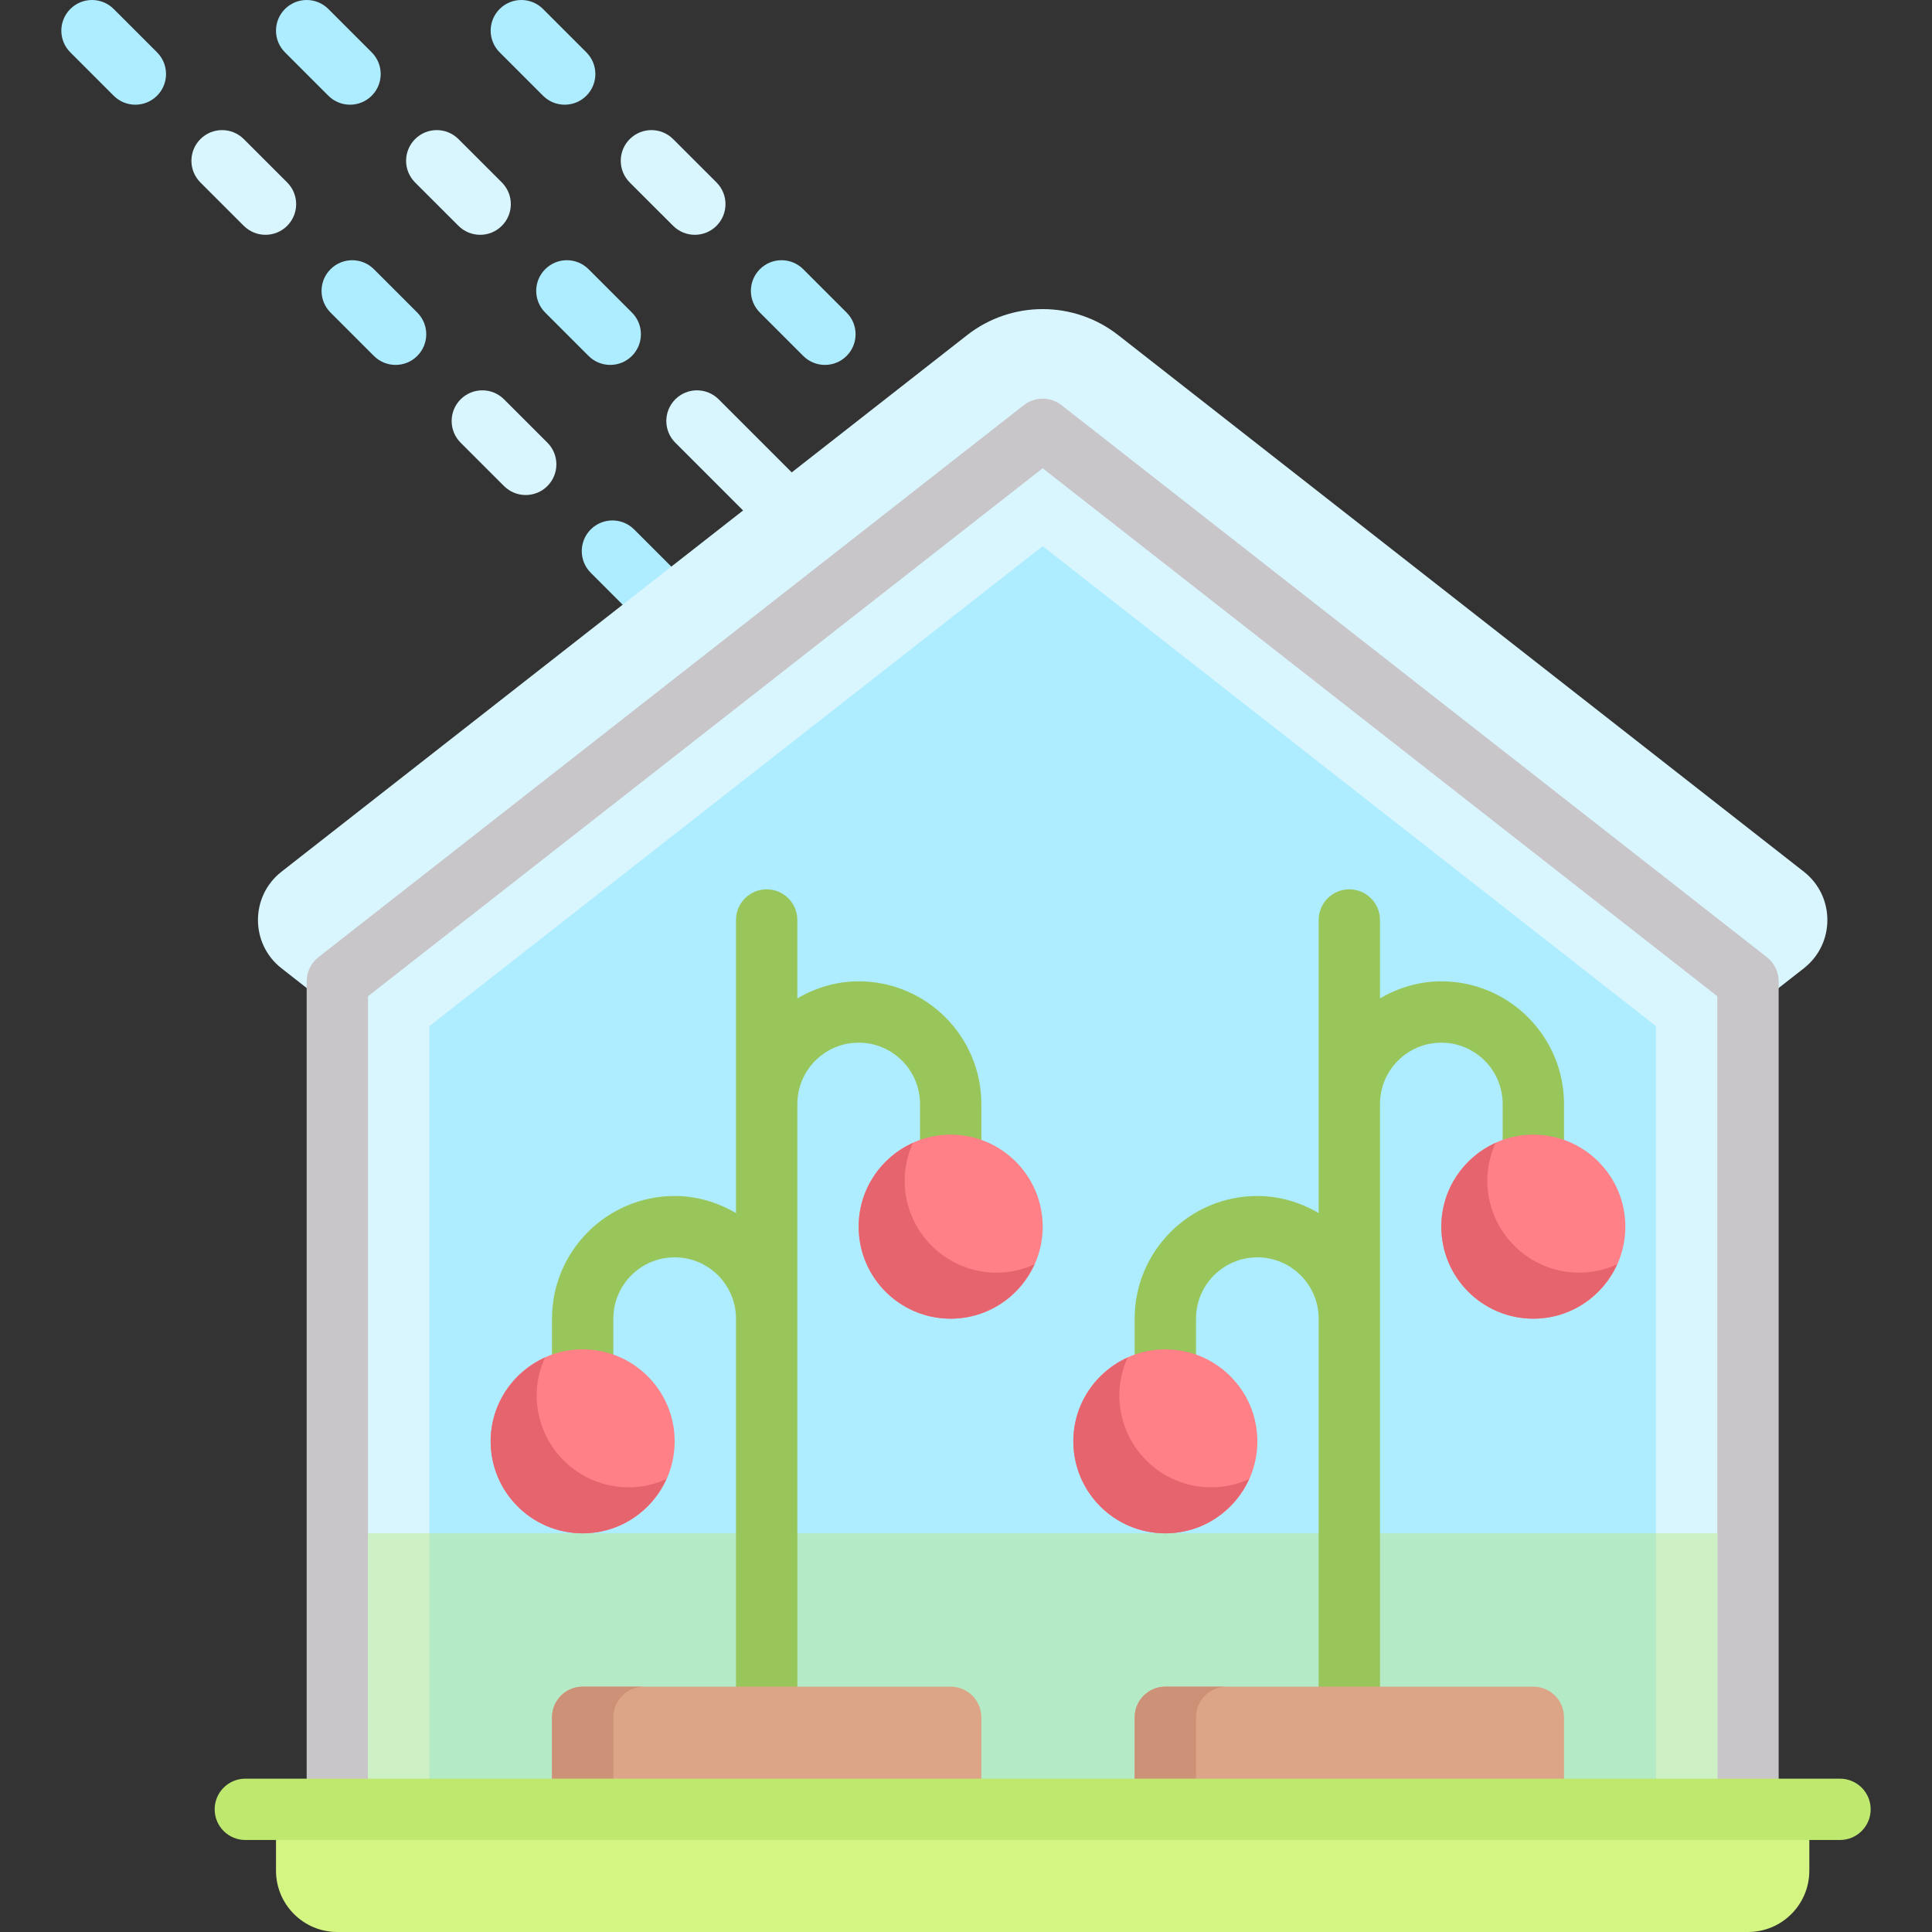 <?xml version="1.0" encoding="iso-8859-1"?>
<!-- Generator: Adobe Illustrator 19.0.0, SVG Export Plug-In . SVG Version: 6.00 Build 0)  -->
<svg version="1.1" id="Capa_1" xmlns="http://www.w3.org/2000/svg" xmlns:xlink="http://www.w3.org/1999/xlink" x="0px" y="0px"
	 viewBox="0 0 512 512" style="enable-background:new 0 0 512 512;" xml:space="preserve">
<rect x="0" y="0" width="512" height="512" fill="#333333" stroke="none"/>
<path style="fill:#AEECFF;" d="M35.873,27.746c-2.079,0-4.159-0.794-5.746-2.381L18.635,13.873c-3.175-3.175-3.175-8.317,0-11.492
	s8.317-3.175,11.492,0l11.492,11.492c3.175,3.175,3.175,8.317,0,11.492C40.032,26.952,37.953,27.746,35.873,27.746z"/>
<path style="fill:#D9F6FF;" d="M70.357,62.226c-2.079,0-4.159-0.794-5.746-2.377l-11.5-11.492c-3.175-3.175-3.175-8.321,0-11.496
	c3.175-3.175,8.317-3.171,11.492-0.004l11.5,11.492c3.175,3.175,3.175,8.321,0,11.496C74.516,61.433,72.437,62.226,70.357,62.226z"
	/>
<path style="fill:#AEECFF;" d="M104.833,96.706c-2.079,0-4.159-0.794-5.746-2.381L87.595,82.833c-3.175-3.175-3.175-8.317,0-11.492
	c3.175-3.175,8.317-3.175,11.492,0l11.492,11.492c3.175,3.175,3.175,8.317,0,11.492C108.992,95.913,106.913,96.706,104.833,96.706z"
	/>
<path style="fill:#D9F6FF;" d="M139.318,131.187c-2.079,0-4.159-0.794-5.746-2.377l-11.5-11.492c-3.175-3.175-3.175-8.321,0-11.496
	s8.317-3.171,11.492-0.004l11.5,11.492c3.175,3.175,3.175,8.321,0,11.496C143.476,130.393,141.397,131.187,139.318,131.187z"/>
<g>
	<path style="fill:#AEECFF;" d="M178.794,170.667c-2.079,0-4.159-0.794-5.746-2.381l-16.492-16.492
		c-3.175-3.175-3.175-8.317,0-11.492s8.317-3.175,11.492,0l16.492,16.492c3.175,3.175,3.175,8.317,0,11.492
		C182.953,169.873,180.873,170.667,178.794,170.667z"/>
	<path style="fill:#AEECFF;" d="M92.762,27.746c-2.079,0-4.159-0.794-5.746-2.381L75.524,13.873c-3.175-3.175-3.175-8.317,0-11.492
		s8.317-3.175,11.492,0l11.492,11.492c3.175,3.175,3.175,8.317,0,11.492C96.921,26.952,94.841,27.746,92.762,27.746z"/>
</g>
<path style="fill:#D9F6FF;" d="M127.246,62.226c-2.079,0-4.159-0.794-5.746-2.377L110,48.357c-3.175-3.175-3.175-8.321,0-11.496
	s8.317-3.171,11.492-0.004l11.5,11.492c3.175,3.175,3.175,8.321,0,11.496C131.405,61.433,129.326,62.226,127.246,62.226z"/>
<path style="fill:#AEECFF;" d="M161.722,96.706c-2.079,0-4.159-0.794-5.746-2.381l-11.492-11.492c-3.175-3.175-3.175-8.317,0-11.492
	c3.175-3.175,8.317-3.175,11.492,0l11.492,11.492c3.175,3.175,3.175,8.317,0,11.492C165.881,95.913,163.802,96.706,161.722,96.706z"
	/>
<path style="fill:#D9F6FF;" d="M211.302,146.286c-2.079,0-4.159-0.794-5.746-2.381l-26.595-26.591
	c-3.175-3.171-3.175-8.317,0-11.492c3.175-3.175,8.317-3.175,11.492,0l26.595,26.591c3.175,3.171,3.175,8.317,0,11.492
	C215.46,145.492,213.381,146.286,211.302,146.286z"/>
<path style="fill:#AEECFF;" d="M149.651,27.746c-2.079,0-4.159-0.794-5.746-2.381l-11.492-11.492c-3.175-3.175-3.175-8.317,0-11.492
	s8.317-3.175,11.492,0l11.492,11.492c3.175,3.175,3.175,8.317,0,11.492C153.81,26.952,151.73,27.746,149.651,27.746z"/>
<path style="fill:#D9F6FF;" d="M184.135,62.226c-2.079,0-4.159-0.794-5.746-2.377l-11.5-11.492c-3.175-3.175-3.175-8.321,0-11.496
	s8.317-3.171,11.492-0.004l11.5,11.492c3.175,3.175,3.175,8.321,0,11.496C188.294,61.433,186.214,62.226,184.135,62.226z"/>
<path style="fill:#AEECFF;" d="M218.611,96.706c-2.079,0-4.159-0.794-5.746-2.381l-11.492-11.492c-3.175-3.175-3.175-8.317,0-11.492
	s8.317-3.175,11.492,0l11.492,11.492c3.175,3.175,3.175,8.317,0,11.492C222.77,95.913,220.691,96.706,218.611,96.706z"/>
<path style="fill:#D9F6FF;" d="M478.036,256.61L276.318,414.476L74.599,256.61c-8.315-6.508-8.315-19.093,0-25.6L256.283,88.822
	c11.769-9.21,28.301-9.21,40.07,0l181.684,142.187C486.351,237.517,486.351,250.102,478.036,256.61z"/>
<path style="fill:#C9C6CA;" d="M468.246,253.663L281.325,107.377c-2.936-2.302-7.079-2.302-10.016,0L84.389,253.663
	c-1.968,1.54-3.119,3.901-3.119,6.401v219.429h390.095V260.064C471.365,257.564,470.214,255.202,468.246,253.663z"/>
<polygon style="fill:#D9F6FF;" points="276.317,124.099 97.524,264.024 97.524,479.492 455.111,479.492 455.111,264.024 "/>
<path style="fill:#D4F582;" d="M463.238,512H89.397c-8.977,0-16.254-7.277-16.254-16.254v-16.254h406.349v16.254
	C479.492,504.723,472.215,512,463.238,512z"/>
<path style="fill:#AEECFF;" d="M276.317,144.739l162.54,127.204v191.295h-325.08V271.943L276.317,144.739"/>
<rect x="97.52" y="406.35" style="fill:#B4EAC5;" width="357.59" height="73.14"/>
<g>
	<rect x="438.86" y="406.35" style="fill:#CEF0C5;" width="16.254" height="73.14"/>
	<rect x="97.52" y="406.35" style="fill:#CEF0C5;" width="16.254" height="73.14"/>
</g>
<path style="fill:#99C65A;" d="M381.968,260.064c-5.948,0-11.453,1.722-16.254,4.521V243.81c0-4.489-3.638-8.127-8.127-8.127
	s-8.127,3.638-8.127,8.127v77.664c-4.801-2.8-10.306-4.521-16.254-4.521c-17.929,0-32.508,14.583-32.508,32.508v16.254h16.254
	V349.46c0-8.964,7.294-16.254,16.254-16.254s16.254,7.29,16.254,16.254v105.651h16.254v-162.54c0-8.964,7.294-16.254,16.254-16.254
	s16.254,7.29,16.254,16.254v16.254h16.254v-16.254C414.476,274.647,399.897,260.064,381.968,260.064z"/>
<circle style="fill:#FF8087;" cx="308.83" cy="381.97" r="24.381"/>
<path style="fill:#E6646E;" d="M321.016,394.159c-13.465,0-24.381-10.916-24.381-24.381c0-3.573,0.811-6.941,2.192-9.999
	c-8.466,3.823-14.382,12.297-14.382,22.189c0,13.465,10.916,24.381,24.381,24.381c9.892,0,18.366-5.917,22.189-14.382
	C327.957,393.348,324.589,394.159,321.016,394.159z"/>
<circle style="fill:#FF8087;" cx="406.35" cy="325.08" r="24.381"/>
<path style="fill:#E6646E;" d="M418.54,337.27c-13.465,0-24.381-10.916-24.381-24.381c0-3.573,0.811-6.941,2.192-9.999
	c-8.466,3.823-14.382,12.297-14.382,22.189c0,13.465,10.916,24.381,24.381,24.381c9.892,0,18.366-5.917,22.189-14.382
	C425.481,336.459,422.113,337.27,418.54,337.27z"/>
<path style="fill:#DCA587;" d="M300.699,455.111v24.381h113.778v-24.381c0-4.488-3.639-8.127-8.127-8.127h-97.524
	C304.337,446.984,300.699,450.623,300.699,455.111z"/>
<path style="fill:#CD9178;" d="M325.079,446.984h-16.254c-4.489,0-8.127,3.638-8.127,8.127v24.381h16.254v-24.381
	C316.953,450.623,320.591,446.984,325.079,446.984z"/>
<path style="fill:#99C65A;" d="M227.556,260.064c-5.948,0-11.453,1.722-16.254,4.521V243.81c0-4.489-3.638-8.127-8.127-8.127
	s-8.127,3.638-8.127,8.127v77.664c-4.801-2.8-10.306-4.521-16.254-4.521c-17.929,0-32.508,14.583-32.508,32.508v16.254h16.254
	V349.46c0-8.964,7.294-16.254,16.254-16.254c8.96,0,16.254,7.29,16.254,16.254v105.651h16.254v-162.54
	c0-8.964,7.294-16.254,16.254-16.254c8.96,0,16.254,7.29,16.254,16.254v16.254h16.254v-16.254
	C260.064,274.647,245.484,260.064,227.556,260.064z"/>
<circle style="fill:#FF8087;" cx="154.41" cy="381.97" r="24.381"/>
<path style="fill:#E6646E;" d="M166.603,394.159c-13.465,0-24.381-10.916-24.381-24.381c0-3.573,0.811-6.941,2.192-9.999
	c-8.466,3.823-14.382,12.297-14.382,22.189c0,13.465,10.916,24.381,24.381,24.381c9.892,0,18.366-5.917,22.189-14.382
	C173.544,393.348,170.176,394.159,166.603,394.159z"/>
<circle style="fill:#FF8087;" cx="251.94" cy="325.08" r="24.381"/>
<path style="fill:#E6646E;" d="M264.127,337.27c-13.465,0-24.381-10.916-24.381-24.381c0-3.573,0.811-6.941,2.192-9.999
	c-8.466,3.823-14.382,12.297-14.382,22.189c0,13.465,10.916,24.381,24.381,24.381c9.892,0,18.366-5.917,22.189-14.382
	C271.068,336.459,267.7,337.27,264.127,337.27z"/>
<path style="fill:#DCA587;" d="M146.286,455.111v24.381h113.778v-24.381c0-4.488-3.639-8.127-8.127-8.127h-97.524
	C149.924,446.984,146.286,450.623,146.286,455.111z"/>
<path style="fill:#CD9178;" d="M170.667,446.984h-16.254c-4.489,0-8.127,3.638-8.127,8.127v24.381h16.254v-24.381
	C162.54,450.623,166.178,446.984,170.667,446.984z"/>
<path style="fill:#BEE86E;" d="M487.619,487.619H65.016c-4.492,0-8.127-3.639-8.127-8.127s3.635-8.127,8.127-8.127h422.603
	c4.492,0,8.127,3.639,8.127,8.127S492.111,487.619,487.619,487.619z"/>
<g>
</g>
<g>
</g>
<g>
</g>
<g>
</g>
<g>
</g>
<g>
</g>
<g>
</g>
<g>
</g>
<g>
</g>
<g>
</g>
<g>
</g>
<g>
</g>
<g>
</g>
<g>
</g>
<g>
</g>
</svg>
